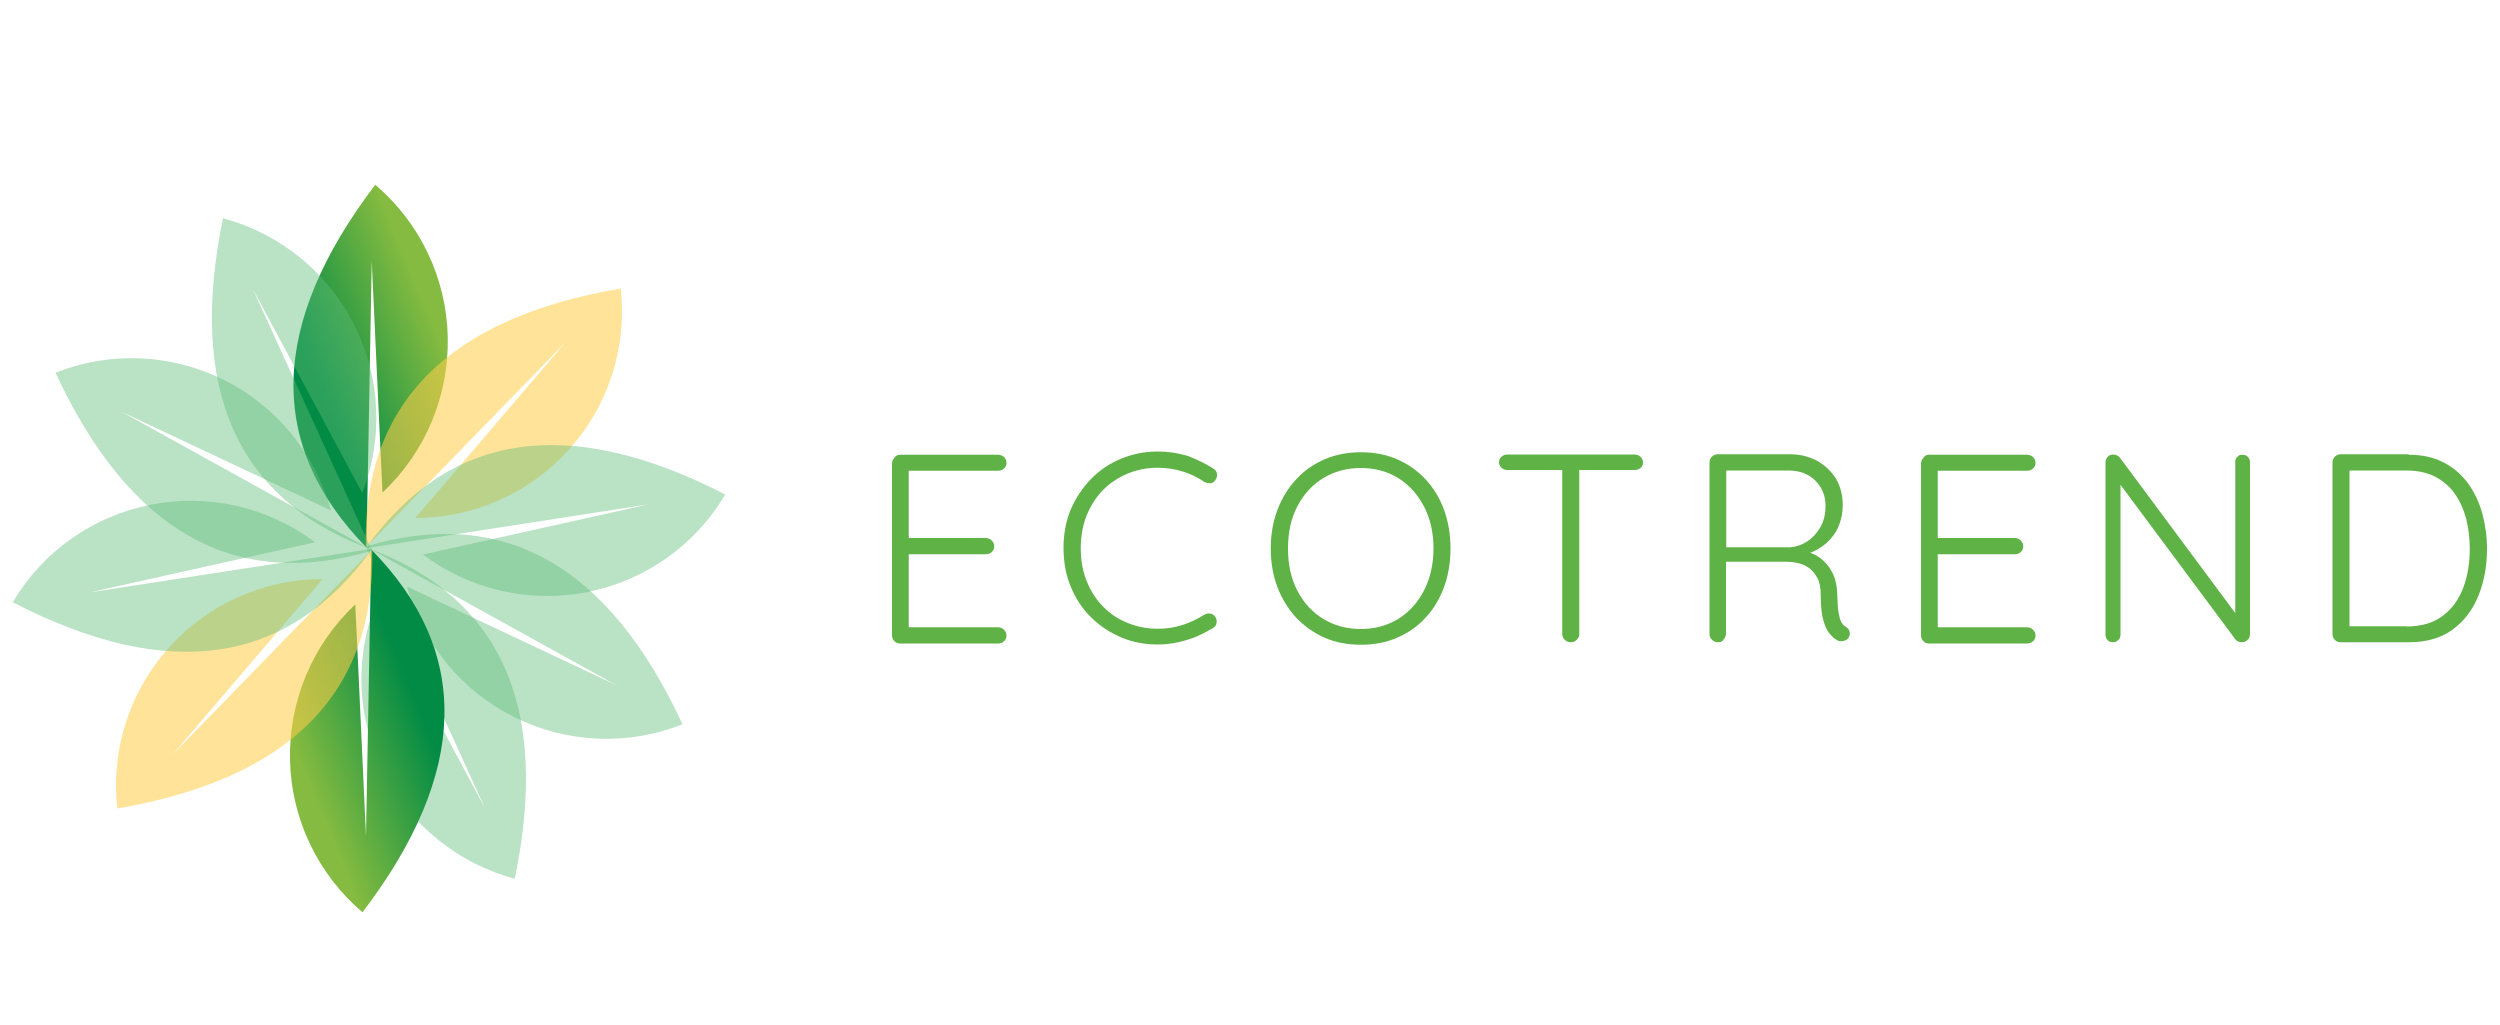 <?xml version="1.0" encoding="utf-8"?>
<!-- Generator: Adobe Illustrator 26.0.2, SVG Export Plug-In . SVG Version: 6.00 Build 0)  -->
<svg version="1.1" id="Layer_1" xmlns="http://www.w3.org/2000/svg" xmlns:xlink="http://www.w3.org/1999/xlink" x="0px" y="0px"
	 viewBox="0 0 100 41" style="enable-background:new 0 0 100 41;" xml:space="preserve">
<style type="text/css">
	.st0{fill:#5FB246;}
	
		.st1{clip-path:url(#SVGID_00000182527210188305594860000010448561643603851917_);fill:url(#SVGID_00000110442661127203794220000004053362587160988324_);}
	.st2{opacity:0.57;fill-rule:evenodd;clip-rule:evenodd;fill:#FFCD4B;}
	.st3{opacity:0.43;fill-rule:evenodd;clip-rule:evenodd;fill:#60BD7A;}
	
		.st4{clip-path:url(#SVGID_00000020399455451855563660000002767800884837677999_);fill:url(#SVGID_00000121978708778128764300000016983599326855324049_);}
</style>
<g>
	<g>
		<g>
			<g>
				<path class="st0" d="M36,18.19h3.92c0.09,0,0.17,0.03,0.24,0.09c0.06,0.06,0.1,0.14,0.1,0.23c0,0.09-0.03,0.17-0.1,0.23
					c-0.06,0.06-0.14,0.09-0.24,0.09h-3.68l0.11-0.18v3.01l-0.12-0.14h3.2c0.09,0,0.17,0.03,0.24,0.1c0.06,0.06,0.1,0.14,0.1,0.23
					c0,0.09-0.03,0.17-0.1,0.23c-0.06,0.06-0.14,0.09-0.24,0.09h-3.18l0.1-0.11v3.09l-0.05-0.06h3.62c0.09,0,0.17,0.03,0.24,0.1
					c0.06,0.06,0.1,0.14,0.1,0.23c0,0.09-0.03,0.17-0.1,0.23c-0.06,0.06-0.14,0.09-0.24,0.09H36c-0.09,0-0.17-0.03-0.23-0.1
					c-0.06-0.06-0.09-0.14-0.09-0.23v-6.86c0-0.09,0.03-0.16,0.09-0.23C35.83,18.22,35.91,18.19,36,18.19z"/>
				<path class="st0" d="M48.53,18.74c0.09,0.06,0.14,0.13,0.15,0.22c0.01,0.09-0.01,0.18-0.08,0.26c-0.05,0.07-0.11,0.11-0.19,0.11
					c-0.08,0-0.15-0.01-0.23-0.05c-0.26-0.18-0.55-0.32-0.87-0.42c-0.31-0.1-0.65-0.15-1-0.15c-0.44,0-0.84,0.08-1.22,0.24
					c-0.38,0.16-0.7,0.38-0.98,0.66c-0.28,0.29-0.49,0.63-0.65,1.02c-0.15,0.39-0.23,0.83-0.23,1.3c0,0.49,0.08,0.93,0.24,1.32
					c0.16,0.4,0.38,0.74,0.66,1.02c0.28,0.29,0.61,0.5,0.98,0.65c0.37,0.15,0.77,0.23,1.2,0.23c0.35,0,0.68-0.05,0.99-0.15
					c0.31-0.1,0.6-0.24,0.87-0.41c0.07-0.04,0.15-0.06,0.23-0.05c0.08,0.01,0.15,0.05,0.2,0.12c0.06,0.08,0.08,0.16,0.06,0.26
					c-0.01,0.09-0.06,0.16-0.14,0.2c-0.18,0.11-0.39,0.22-0.63,0.33c-0.24,0.1-0.5,0.18-0.77,0.24c-0.27,0.06-0.54,0.09-0.81,0.09
					c-0.51,0-1-0.09-1.45-0.28c-0.45-0.19-0.85-0.45-1.2-0.79c-0.35-0.34-0.62-0.74-0.82-1.22c-0.2-0.47-0.3-1-0.3-1.58
					c0-0.56,0.1-1.07,0.29-1.53c0.2-0.46,0.47-0.87,0.81-1.22c0.34-0.35,0.74-0.62,1.2-0.81c0.46-0.19,0.95-0.29,1.47-0.29
					c0.41,0,0.8,0.06,1.18,0.17C47.88,18.38,48.22,18.54,48.53,18.74z"/>
				<path class="st0" d="M58.02,21.94c0,0.56-0.09,1.08-0.26,1.55c-0.18,0.47-0.42,0.88-0.74,1.22c-0.32,0.35-0.7,0.61-1.14,0.8
					c-0.44,0.19-0.92,0.28-1.44,0.28c-0.53,0-1.01-0.09-1.45-0.28c-0.44-0.19-0.81-0.46-1.14-0.8c-0.32-0.35-0.57-0.75-0.75-1.22
					c-0.18-0.47-0.27-0.98-0.27-1.55c0-0.56,0.09-1.08,0.27-1.55c0.18-0.47,0.43-0.88,0.75-1.22c0.32-0.35,0.7-0.61,1.14-0.8
					c0.44-0.19,0.92-0.28,1.45-0.28c0.52,0,1,0.09,1.44,0.28c0.44,0.19,0.82,0.46,1.14,0.8c0.32,0.35,0.57,0.75,0.74,1.22
					C57.93,20.86,58.02,21.37,58.02,21.94z M57.34,21.94c0-0.64-0.13-1.2-0.38-1.68c-0.25-0.48-0.59-0.86-1.02-1.13
					c-0.43-0.27-0.93-0.41-1.51-0.41c-0.56,0-1.07,0.14-1.51,0.41c-0.44,0.27-0.78,0.65-1.03,1.13c-0.25,0.48-0.37,1.04-0.37,1.68
					c0,0.64,0.12,1.2,0.37,1.68c0.25,0.48,0.59,0.86,1.03,1.13c0.44,0.27,0.94,0.41,1.51,0.41c0.57,0,1.07-0.14,1.51-0.41
					c0.43-0.27,0.77-0.65,1.02-1.13C57.21,23.13,57.34,22.57,57.34,21.94z"/>
				<path class="st0" d="M60.29,18.8c-0.09,0-0.16-0.03-0.23-0.09c-0.06-0.06-0.1-0.13-0.1-0.21c0-0.09,0.03-0.17,0.1-0.23
					c0.06-0.06,0.14-0.09,0.23-0.09h5.09c0.09,0,0.17,0.03,0.24,0.09c0.06,0.06,0.1,0.13,0.1,0.23c0,0.09-0.03,0.17-0.1,0.22
					c-0.06,0.05-0.14,0.08-0.24,0.08H60.29z M62.84,25.69c-0.1,0-0.18-0.03-0.25-0.1s-0.1-0.14-0.1-0.23v-6.83h0.68v6.83
					c0,0.09-0.03,0.16-0.1,0.23S62.94,25.69,62.84,25.69z"/>
				<path class="st0" d="M68.74,25.69c-0.11,0-0.19-0.03-0.26-0.1c-0.07-0.06-0.1-0.14-0.1-0.23v-6.86c0-0.09,0.03-0.16,0.09-0.23
					c0.06-0.06,0.14-0.1,0.23-0.1h2.89c0.41,0,0.77,0.09,1.09,0.26c0.32,0.18,0.57,0.42,0.76,0.72c0.18,0.31,0.27,0.66,0.27,1.05
					c0,0.31-0.06,0.6-0.17,0.86c-0.11,0.26-0.28,0.48-0.48,0.66c-0.21,0.18-0.44,0.32-0.7,0.41l-0.38-0.13
					c0.26,0.03,0.51,0.12,0.74,0.26c0.23,0.15,0.41,0.35,0.55,0.6c0.14,0.25,0.21,0.56,0.22,0.91c0.01,0.31,0.02,0.55,0.05,0.72
					c0.03,0.17,0.06,0.3,0.11,0.39c0.05,0.09,0.11,0.15,0.19,0.2c0.07,0.04,0.12,0.1,0.14,0.18c0.02,0.08,0.02,0.15-0.03,0.23
					c-0.03,0.06-0.07,0.1-0.13,0.12c-0.06,0.03-0.11,0.04-0.17,0.04c-0.06,0-0.11-0.01-0.16-0.04c-0.11-0.06-0.21-0.15-0.31-0.27
					c-0.1-0.12-0.18-0.3-0.25-0.54c-0.07-0.24-0.1-0.56-0.1-0.99c0-0.28-0.04-0.51-0.13-0.68c-0.09-0.17-0.2-0.31-0.34-0.41
					c-0.14-0.1-0.29-0.17-0.46-0.2c-0.17-0.04-0.33-0.05-0.48-0.05h-2.5l0.12-0.16v3.03c0,0.09-0.03,0.16-0.09,0.23
					C68.9,25.66,68.83,25.69,68.74,25.69z M68.93,21.89h2.69c0.24-0.02,0.47-0.1,0.68-0.24c0.21-0.14,0.38-0.33,0.52-0.57
					c0.14-0.25,0.2-0.53,0.2-0.85c0-0.41-0.14-0.74-0.41-1.01c-0.28-0.27-0.63-0.4-1.08-0.4h-2.56l0.08-0.14v3.37L68.93,21.89z"/>
				<path class="st0" d="M77.16,18.19h3.92c0.09,0,0.17,0.03,0.24,0.09c0.06,0.06,0.1,0.14,0.1,0.23c0,0.09-0.03,0.17-0.1,0.23
					c-0.06,0.06-0.14,0.09-0.24,0.09H77.4l0.11-0.18v3.01l-0.12-0.14h3.2c0.09,0,0.17,0.03,0.24,0.1c0.06,0.06,0.1,0.14,0.1,0.23
					c0,0.09-0.03,0.17-0.1,0.23c-0.06,0.06-0.14,0.09-0.24,0.09h-3.18l0.1-0.11v3.09l-0.05-0.06h3.62c0.09,0,0.17,0.03,0.24,0.1
					c0.06,0.06,0.1,0.14,0.1,0.23c0,0.09-0.03,0.17-0.1,0.23c-0.06,0.06-0.14,0.09-0.24,0.09h-3.92c-0.09,0-0.17-0.03-0.23-0.1
					c-0.06-0.06-0.09-0.14-0.09-0.23v-6.86c0-0.09,0.03-0.16,0.09-0.23C76.99,18.22,77.07,18.19,77.16,18.19z"/>
				<path class="st0" d="M89.7,18.19c0.09,0,0.17,0.03,0.22,0.09C89.97,18.33,90,18.4,90,18.49v6.86c0,0.11-0.03,0.19-0.1,0.25
					c-0.07,0.06-0.14,0.09-0.23,0.09c-0.05,0-0.1-0.01-0.14-0.03c-0.05-0.02-0.08-0.04-0.11-0.08l-4.78-6.43l0.18-0.11v6.36
					c0,0.08-0.03,0.15-0.09,0.2c-0.06,0.06-0.13,0.09-0.21,0.09c-0.09,0-0.17-0.03-0.22-0.09c-0.05-0.06-0.08-0.12-0.08-0.2v-6.89
					c0-0.1,0.03-0.18,0.09-0.24c0.06-0.06,0.13-0.09,0.22-0.09c0.04,0,0.09,0.01,0.14,0.03c0.05,0.02,0.09,0.05,0.12,0.09l4.73,6.37
					l-0.11,0.19v-6.38c0-0.09,0.03-0.16,0.09-0.21C89.54,18.21,89.61,18.19,89.7,18.19z"/>
				<path class="st0" d="M96.35,18.19c0.53,0,0.99,0.1,1.38,0.3c0.39,0.2,0.72,0.48,0.98,0.83c0.26,0.35,0.45,0.76,0.58,1.21
					c0.12,0.45,0.19,0.92,0.19,1.41c0,0.69-0.11,1.31-0.34,1.88c-0.23,0.57-0.57,1.02-1.03,1.36c-0.46,0.34-1.05,0.51-1.76,0.51
					h-2.73c-0.09,0-0.17-0.03-0.23-0.1c-0.06-0.06-0.09-0.14-0.09-0.23v-6.86c0-0.09,0.03-0.16,0.09-0.23
					c0.06-0.06,0.14-0.1,0.23-0.1H96.35z M96.24,25.06c0.6,0,1.09-0.14,1.46-0.42c0.38-0.28,0.65-0.66,0.83-1.13
					c0.18-0.48,0.26-1,0.26-1.57c0-0.41-0.05-0.8-0.14-1.18c-0.1-0.38-0.25-0.71-0.45-1c-0.2-0.29-0.47-0.52-0.79-0.69
					c-0.33-0.17-0.71-0.25-1.16-0.25H93.9l0.08-0.09v6.43l-0.06-0.11H96.24z"/>
			</g>
		</g>
	</g>
	<g>
		<g>
			<defs>
				<path id="SVGID_1_" d="M14.66,21.9c0.14-7.64,0.21-11.46,0.21-11.46c0.28,6.17,0.43,9.26,0.43,9.26
					c1.72-1.61,2.66-3.87,2.61-6.22c-0.05-2.35-1.11-4.57-2.9-6.09C10.77,12.97,10.65,17.81,14.66,21.9"/>
			</defs>
			<clipPath id="SVGID_00000155845049178728124990000012766252023550887609_">
				<use xlink:href="#SVGID_1_"  style="overflow:visible;"/>
			</clipPath>
			
				<linearGradient id="SVGID_00000091006925483556556040000008005907871496924606_" gradientUnits="userSpaceOnUse" x1="12.633" y1="15.335" x2="17.486" y2="13.311">
				<stop  offset="0" style="stop-color:#018B45"/>
				<stop  offset="1" style="stop-color:#85BB40"/>
			</linearGradient>
			
				<rect x="10.65" y="7.37" style="clip-path:url(#SVGID_00000155845049178728124990000012766252023550887609_);fill:url(#SVGID_00000091006925483556556040000008005907871496924606_);" width="7.32" height="14.52"/>
		</g>
		<path class="st2" d="M14.63,21.9c5.33-5.48,8-8.22,8-8.22c-4.01,4.7-6.02,7.04-6.02,7.04c2.35,0,4.59-1,6.16-2.75
			c1.57-1.75,2.32-4.09,2.06-6.43C17.9,12.72,14.5,16.17,14.63,21.9"/>
		<path class="st3" d="M14.63,21.93c7.55-1.17,11.33-1.76,11.33-1.76c-6.03,1.34-9.04,2.01-9.04,2.01c1.88,1.41,4.27,1.96,6.58,1.5
			c2.31-0.46,4.31-1.87,5.51-3.9C22.75,16.56,17.96,17.27,14.63,21.93"/>
		<path class="st3" d="M14.63,21.86c6.69,3.7,10.03,5.55,10.03,5.55c-5.59-2.63-8.38-3.95-8.38-3.95c0.62,2.27,2.18,4.17,4.28,5.22
			c2.1,1.05,4.56,1.16,6.74,0.29C24.34,22.59,20.12,20.22,14.63,21.86"/>
		<path class="st3" d="M14.65,21.9c3.17,6.96,4.75,10.43,4.75,10.43c-2.92-5.44-4.38-8.17-4.38-8.17c-0.85,2.19-0.74,4.64,0.33,6.74
			c1.06,2.1,2.97,3.64,5.24,4.25C22.02,28.28,20.04,23.86,14.65,21.9"/>
		<g>
			<defs>
				<path id="SVGID_00000155842306329340242200000003351957622857829767_" d="M14.85,21.98c-0.14,7.64-0.21,11.46-0.21,11.46
					c-0.28-6.17-0.43-9.26-0.43-9.26c-1.72,1.61-2.66,3.87-2.61,6.22c0.05,2.35,1.11,4.57,2.9,6.09
					C18.75,30.91,18.87,26.07,14.85,21.98"/>
			</defs>
			<clipPath id="SVGID_00000104667861129850008450000013234925239950011577_">
				<use xlink:href="#SVGID_00000155842306329340242200000003351957622857829767_"  style="overflow:visible;"/>
			</clipPath>
			
				<linearGradient id="SVGID_00000047047459175254994510000004746923432958005425_" gradientUnits="userSpaceOnUse" x1="578.728" y1="83.854" x2="583.582" y2="81.83" gradientTransform="matrix(-1 0 0 -1 595.61 112.394)">
				<stop  offset="0" style="stop-color:#018B45"/>
				<stop  offset="1" style="stop-color:#85BB40"/>
			</linearGradient>
			
				<rect x="11.55" y="21.98" style="clip-path:url(#SVGID_00000104667861129850008450000013234925239950011577_);fill:url(#SVGID_00000047047459175254994510000004746923432958005425_);" width="7.32" height="14.52"/>
		</g>
		<path class="st2" d="M14.89,21.98c-5.33,5.48-8,8.22-8,8.22c4.01-4.7,6.02-7.04,6.02-7.04c-2.35,0-4.59,1-6.16,2.75
			c-1.57,1.75-2.32,4.09-2.06,6.43C11.62,31.15,15.02,27.7,14.89,21.98"/>
		<path class="st3" d="M14.89,21.95C7.34,23.12,3.56,23.7,3.56,23.7c6.03-1.34,9.04-2.01,9.04-2.01c-1.88-1.41-4.27-1.96-6.58-1.5
			c-2.31,0.46-4.31,1.87-5.51,3.9C6.76,27.32,11.55,26.6,14.89,21.95"/>
		<path class="st3" d="M14.89,22.02c-6.69-3.7-10.03-5.55-10.03-5.55c5.59,2.63,8.38,3.95,8.38,3.95c-0.62-2.27-2.18-4.17-4.28-5.22
			c-2.1-1.05-4.56-1.16-6.74-0.29C5.18,21.28,9.4,23.65,14.89,22.02"/>
		<path class="st3" d="M14.86,21.98c-3.17-6.96-4.75-10.43-4.75-10.43c2.92,5.44,4.38,8.17,4.38,8.17c0.85-2.19,0.74-4.64-0.33-6.74
			c-1.06-2.1-2.97-3.64-5.24-4.25C7.5,15.6,9.48,20.02,14.86,21.98"/>
	</g>
</g>
</svg>
